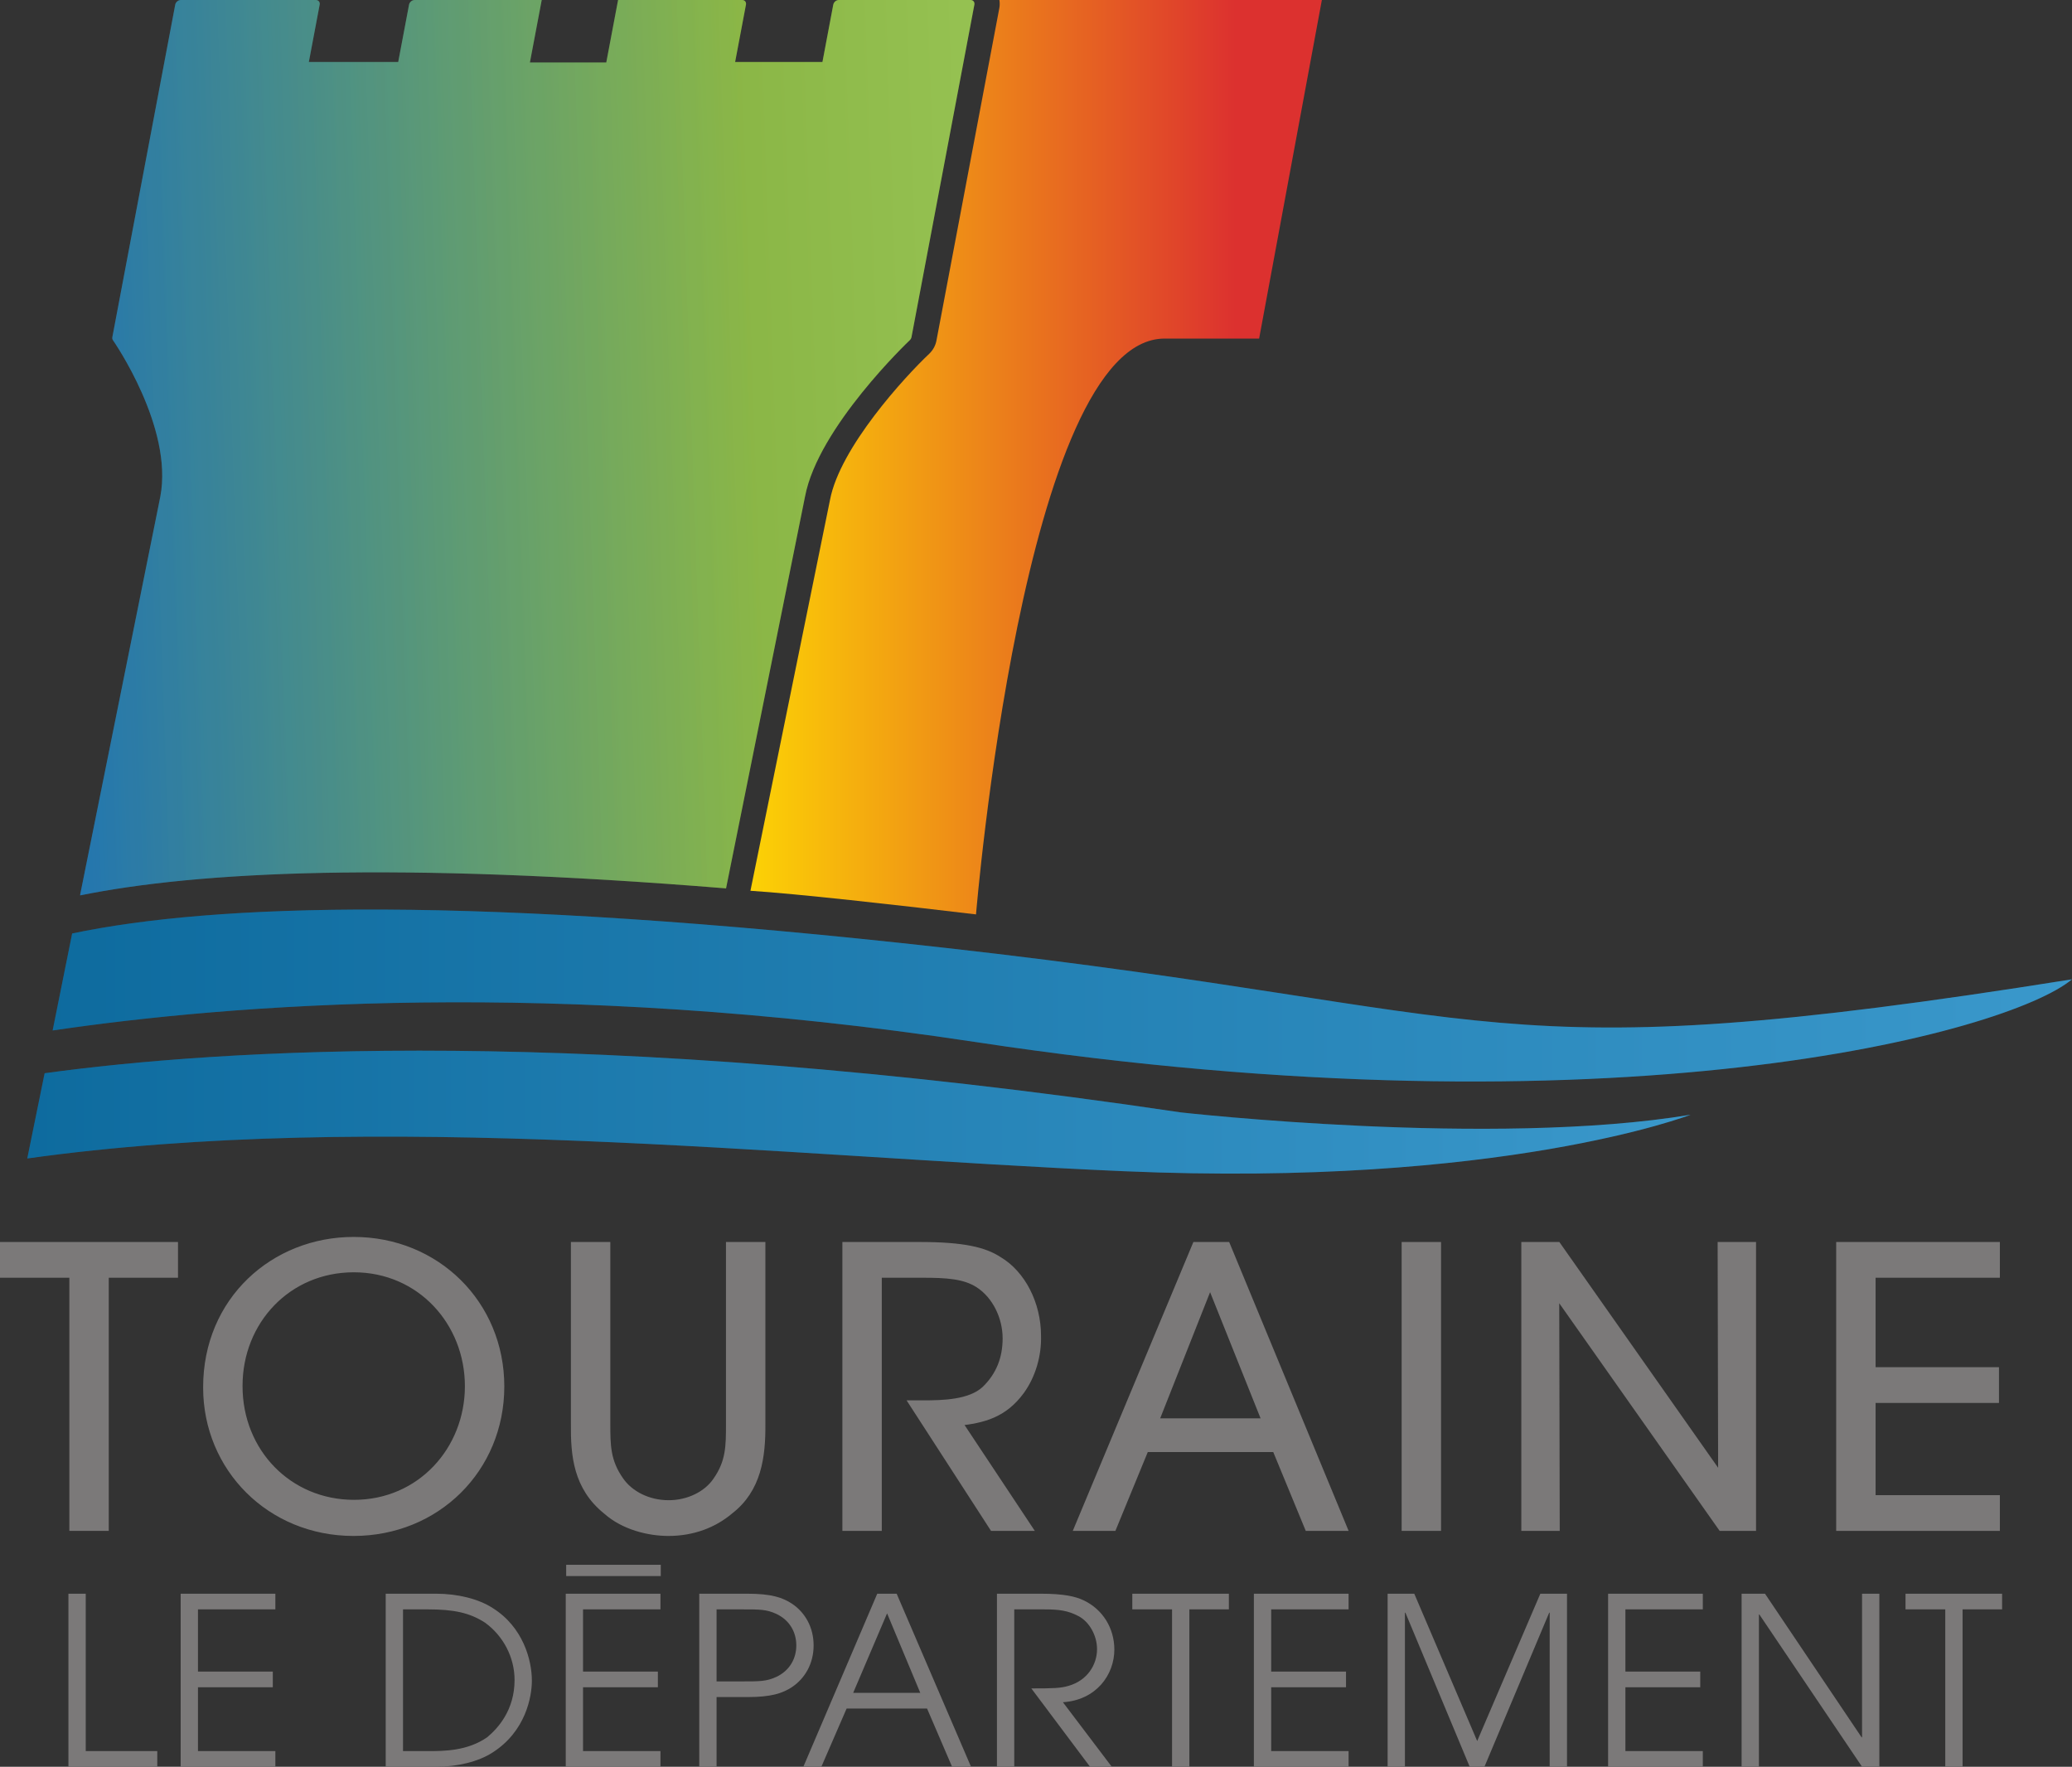 <?xml version="1.0" encoding="UTF-8" standalone="no"?>
<!-- Created with Inkscape (http://www.inkscape.org/) -->

<svg
   xmlns:dc="http://purl.org/dc/elements/1.1/"
   xmlns:cc="http://creativecommons.org/ns#"
   xmlns:rdf="http://www.w3.org/1999/02/22-rdf-syntax-ns#"
   xmlns:svg="http://www.w3.org/2000/svg"
   xmlns="http://www.w3.org/2000/svg"
   xmlns:sodipodi="http://sodipodi.sourceforge.net/DTD/sodipodi-0.dtd"
   xmlns:inkscape="http://www.inkscape.org/namespaces/inkscape"
   id="svg2"
   version="1.1"
   inkscape:version="0.48.2 r9819"
   width="661.469"
   height="564.026"
   xml:space="preserve"
   sodipodi:docname="logo_TOURAINE_Q.ai"><rect width="100%" height="100%" fill="#333333" stroke="none"/><defs
     id="defs6"><clipPath
       clipPathUnits="userSpaceOnUse"
       id="clipPath16"><path
         d="m 0,841.89 1190.551,0 0,-841.89 L 0,0 0,841.89 z"
         id="path18"
         inkscape:connector-curvature="0" /></clipPath><clipPath
       clipPathUnits="userSpaceOnUse"
       id="clipPath32"><path
         d="m 352.062,438.797 515.73,0 0,-43.92 -515.73,0 0,43.92 z"
         id="path34"
         inkscape:connector-curvature="0" /></clipPath><linearGradient
       x1="0"
       y1="0"
       x2="1"
       y2="0"
       gradientUnits="userSpaceOnUse"
       gradientTransform="matrix(515.73,0,0,-515.73,352.062,416.837)"
       spreadMethod="pad"
       id="linearGradient40"><stop
         style="stop-opacity:1;stop-color:#231f20"
         offset="0"
         id="stop42" /><stop
         style="stop-opacity:1;stop-color:#ffffff"
         offset="1"
         id="stop44" /></linearGradient><clipPath
       clipPathUnits="userSpaceOnUse"
       id="clipPath64"><path
         d="m 345.579,402.754 424.804,0 0,-31.402 -424.804,0 0,31.402 z"
         id="path66"
         inkscape:connector-curvature="0" /></clipPath><linearGradient
       x1="0"
       y1="0"
       x2="1"
       y2="0"
       gradientUnits="userSpaceOnUse"
       gradientTransform="matrix(424.804,0,0,-424.804,345.579,387.053)"
       spreadMethod="pad"
       id="linearGradient72"><stop
         style="stop-opacity:1;stop-color:#231f20"
         offset="0"
         id="stop74" /><stop
         style="stop-opacity:1;stop-color:#ffffff"
         offset="1"
         id="stop76" /></linearGradient><linearGradient
       x1="0"
       y1="0"
       x2="1"
       y2="0"
       gradientUnits="userSpaceOnUse"
       gradientTransform="matrix(237.886,0,9.92,-237.886,354.329,556.75)"
       spreadMethod="pad"
       id="linearGradient104"><stop
         style="stop-opacity:1;stop-color:#228bd4"
         offset="0"
         id="stop106" /><stop
         style="stop-opacity:1;stop-color:#7cb327"
         offset="0.741"
         id="stop108" /><stop
         style="stop-opacity:1;stop-color:#7cb327"
         offset="0.741"
         id="stop110" /><stop
         style="stop-opacity:1;stop-color:#7cb327"
         offset="1"
         id="stop112" /></linearGradient><clipPath
       clipPathUnits="userSpaceOnUse"
       id="clipPath120"><path
         d="m 0,841.89 1190.551,0 0,-841.89 L 0,0 0,841.89 z"
         id="path122"
         inkscape:connector-curvature="0" /></clipPath><clipPath
       clipPathUnits="userSpaceOnUse"
       id="clipPath128"><path
         d="m 359.091,671.087 228.395,0 0,-228.673 -228.395,0 0,228.673 z"
         id="path130"
         inkscape:connector-curvature="0" /></clipPath><linearGradient
       x1="0"
       y1="0"
       x2="1"
       y2="0"
       gradientUnits="userSpaceOnUse"
       gradientTransform="matrix(237.886,0,9.92,-237.886,354.329,556.75)"
       spreadMethod="pad"
       id="linearGradient136"><stop
         style="stop-opacity:1;stop-color:#231f20"
         offset="0"
         id="stop138" /><stop
         style="stop-opacity:1;stop-color:#ffffff"
         offset="1"
         id="stop140" /></linearGradient><linearGradient
       x1="0"
       y1="0"
       x2="1"
       y2="0"
       gradientUnits="userSpaceOnUse"
       gradientTransform="matrix(145.94,0,0,-145.94,530.274,554.321)"
       spreadMethod="pad"
       id="linearGradient168"><stop
         style="stop-opacity:1;stop-color:#fcd205"
         offset="0"
         id="stop170" /><stop
         style="stop-opacity:1;stop-color:#dc312f"
         offset="0.849"
         id="stop172" /><stop
         style="stop-opacity:1;stop-color:#dc312f"
         offset="0.849"
         id="stop174" /><stop
         style="stop-opacity:1;stop-color:#dc312f"
         offset="1"
         id="stop176" /></linearGradient><clipPath
       clipPathUnits="userSpaceOnUse"
       id="clipPath184"><path
         d="m 0,841.89 1190.551,0 0,-841.89 L 0,0 0,841.89 z"
         id="path186"
         inkscape:connector-curvature="0" /></clipPath></defs><sodipodi:namedview
     pagecolor="#ffffff"
     bordercolor="#666666"
     borderopacity="1"
     objecttolerance="10"
     gridtolerance="10"
     guidetolerance="10"
     inkscape:pageopacity="0"
     inkscape:pageshadow="2"
     inkscape:window-width="640"
     inkscape:window-height="480"
     id="namedview4"
     showgrid="false"
     fit-margin-top="0"
     fit-margin-left="0"
     fit-margin-right="0"
     fit-margin-bottom="0"
     inkscape:zoom="0.4360127"
     inkscape:cx="431.84307"
     inkscape:cy="263.59252"
     inkscape:window-x="0"
     inkscape:window-y="0"
     inkscape:window-maximized="0"
     inkscape:current-layer="g10" /><g
     id="g10"
     inkscape:groupmode="layer"
     inkscape:label="logo_TOURAINE_Q"
     transform="matrix(1.25,0,0,-1.25,-423.271,838.859)"><g
       id="g12"><g
         id="g14"
         clip-path="url(#clipPath16)"><g
           id="g20"
           transform="translate(640.148,386.993)"><path
             d="m 0,0 c -151.848,22.596 -246.348,15.998 -290.133,9.999 l -4.435,-21.77 c 89.893,12.543 192.225,0.553 279.913,-3.25 96.87,-4.213 144.89,14.419 144.89,14.419 C 79.771,-9.015 0,0 0,0"
             style="fill:#097ebe;fill-opacity:1;fill-rule:nonzero;stroke:none"
             id="path22"
             inkscape:connector-curvature="0" /></g><g
           id="g24"
           transform="translate(580.186,428.993)"><path
             d="m 0,0 c -121.426,13.619 -186.955,11.272 -223.143,3.69 l -4.981,-24.772 c 45.064,6.639 127.835,13.398 235.726,-2.955 163.878,-24.85 263.728,2.394 280.004,16.02 C 136.75,-32.06 144.795,-16.232 0,0"
             style="fill:#097ebe;fill-opacity:1;fill-rule:nonzero;stroke:none"
             id="path26"
             inkscape:connector-curvature="0" /></g><g
           id="g28"><g
             id="g30" /><g
             id="g46"><g
               clip-path="url(#clipPath32)"
               id="g48"
               style="opacity:0.2"><g
                 id="g50"><g
                   id="g52"><g
                     id="g54"><g
                       id="g56"><path
                         d="M 580.186,428.993 C 458.76,442.612 393.23,440.266 357.043,432.684 l -4.981,-24.773 c 45.064,6.639 127.834,13.399 235.725,-2.955 163.879,-24.85 263.729,2.395 280.005,16.021 -150.856,-24.043 -142.812,-8.216 -287.606,8.016"
                         style="fill:url(#linearGradient40);stroke:none"
                         id="path58"
                         inkscape:connector-curvature="0" /></g></g></g></g></g></g></g><g
           id="g60"><g
             id="g62" /><g
             id="g78"><g
               clip-path="url(#clipPath64)"
               id="g80"
               style="opacity:0.2"><g
                 id="g82"><g
                   id="g84"><g
                     id="g86"><g
                       id="g88"><path
                         d="M 640.147,386.993 C 488.3,409.589 393.8,402.991 350.015,396.992 l -4.436,-21.769 c 89.894,12.543 192.226,0.552 279.913,-3.251 96.87,-4.213 144.891,14.42 144.891,14.42 -50.465,-8.413 -130.236,0.601 -130.236,0.601"
                         style="fill:url(#linearGradient72);stroke:none"
                         id="path90"
                         inkscape:connector-curvature="0" /></g></g></g></g></g></g></g></g></g><g
       id="g92"><g
         id="g94"><g
           id="g100"><g
             id="g102"><path
               d="m 552.825,671.087 c -0.648,0 -1.272,-0.531 -1.4,-1.197 l 0,0 -2.763,-14.631 -22.298,0 2.766,14.631 c 0.126,0.666 -0.299,1.197 -0.947,1.197 l 0,0 -31.712,0 -0.228,-1.197 -0.225,-1.191 -2.564,-13.575 -9.031,0 -1.202,0 -9.271,0 2.568,13.575 0.223,1.191 0.227,1.197 -32.459,0 c -0.666,0 -1.299,-0.531 -1.426,-1.197 l 0,0 -2.765,-14.631 -22.825,0 2.762,14.631 c 0.129,0.666 -0.307,1.197 -0.967,1.197 l 0,0 -34.492,0 c -0.666,0 -1.301,-0.531 -1.428,-1.197 l 0,0 -16.055,-84.897 c -0.055,-0.294 0,-0.576 0.153,-0.793 l 0,0 c 0.157,-0.219 15.449,-22.225 12.103,-39.903 l 0,0 -20.471,-101.654 c -0.017,-0.082 0.003,-0.153 0.003,-0.229 l 0,0 c 29.918,6.075 80.341,8.663 164.943,1.786 l 0,0 20.177,100.097 c 3.343,17.678 26.507,39.684 26.741,39.903 l 0,0 c 0.23,0.217 0.392,0.499 0.445,0.793 l 0,0 16.057,84.897 c 0.127,0.666 -0.297,1.197 -0.946,1.197 l 0,0 -33.693,0 z"
               style="fill:url(#linearGradient104);stroke:none"
               id="path114"
               inkscape:connector-curvature="0" /></g></g></g></g><g
       id="g116"><g
         id="g118"
         clip-path="url(#clipPath120)"><g
           id="g124"><g
             id="g126" /><g
             id="g142"><g
               clip-path="url(#clipPath128)"
               id="g144"
               style="opacity:0.2"><g
                 id="g146"><g
                   id="g148"><g
                     id="g150"><g
                       id="g152"><path
                         d="m 359.099,442.644 c -0.018,-0.083 0.002,-0.154 0.002,-0.23 29.918,6.075 80.341,8.663 164.943,1.786 l 20.177,100.097 c 3.343,17.679 26.507,39.684 26.741,39.903 0.23,0.217 0.392,0.499 0.445,0.793 l 16.057,84.897 c 0.127,0.666 -0.297,1.197 -0.945,1.197 l -33.694,0 c -0.648,0 -1.271,-0.531 -1.4,-1.197 l -2.763,-14.63 -22.298,0 2.766,14.63 c 0.126,0.666 -0.299,1.197 -0.947,1.197 l -31.711,0 -0.229,-1.197 -0.225,-1.191 -2.564,-13.575 -9.031,0 -1.202,0 -9.271,0 2.568,13.575 0.223,1.191 0.227,1.197 -32.459,0 c -0.666,0 -1.299,-0.531 -1.426,-1.197 l -2.766,-14.63 -22.824,0 2.762,14.63 c 0.129,0.666 -0.307,1.197 -0.968,1.197 l -34.491,0 c -0.666,0 -1.301,-0.531 -1.428,-1.197 l -16.055,-84.897 c -0.055,-0.294 0,-0.576 0.154,-0.793 0.156,-0.219 15.448,-22.224 12.101,-39.903 L 359.099,442.644 z"
                         style="fill:url(#linearGradient136);stroke:none"
                         id="path154"
                         inkscape:connector-curvature="0" /></g></g></g></g></g></g></g></g></g><g
       id="g156"><g
         id="g158"><g
           id="g164"><g
             id="g166"><path
               d="m 593.856,671.087 c 0.113,-0.681 0.113,-1.386 -0.02,-2.087 l 0,0 -16.049,-84.852 c -0.233,-1.295 -0.9,-2.515 -1.879,-3.437 l 0,0 c -6.183,-5.837 -22.783,-23.917 -25.315,-37.304 l 0,0 -0.006,-0.028 -0.005,-0.028 -20.307,-99.762 c 11.314,-0.708 37.474,-3.618 57.609,-6.033 l 0,0 c 0,0 12.142,147.061 48.155,147.061 l 0,0 24.151,0 16.025,86.47 -82.359,0 z"
               style="fill:url(#linearGradient168);stroke:none"
               id="path178"
               inkscape:connector-curvature="0" /></g></g></g></g><g
       id="g180"><g
         id="g182"
         clip-path="url(#clipPath184)"><g
           id="g188"
           transform="translate(356.094,264.063)"><path
             d="m 0,0 4.419,0 0,-40.195 18.274,0 0,-4.002 L 0,-44.197 0,0 z"
             style="fill:#7b7979;fill-opacity:1;fill-rule:nonzero;stroke:none"
             id="path190"
             inkscape:connector-curvature="0" /></g><g
           id="g192"
           transform="translate(384.755,264.063)"><path
             d="m 0,0 24.189,0 0,-4.002 -19.768,0 0,-15.887 19.111,0 0,-4.002 -19.111,0 0,-16.304 19.768,0 0,-4.002 L 0,-44.197 0,0 z"
             style="fill:#7b7979;fill-opacity:1;fill-rule:nonzero;stroke:none"
             id="path194"
             inkscape:connector-curvature="0" /></g><g
           id="g196"
           transform="translate(441.544,223.868)"><path
             d="m 0,0 6.391,0 c 4.002,0 10.095,0 15.172,3.584 2.687,2.27 6.927,6.867 6.927,14.572 0,5.854 -2.926,11.289 -7.525,14.633 -3.942,2.568 -8.064,3.404 -14.574,3.404 L 0,36.193 0,0 z m -4.418,40.195 12.9,0 c 5.436,0 10.809,-1.314 14.395,-3.644 C 30.64,31.715 32.91,23.293 32.91,17.977 32.91,13.855 31.297,5.018 22.877,-0.357 19.291,-2.688 13.918,-4.002 8.482,-4.002 l -12.9,0 0,44.197 z"
             style="fill:#7b7979;fill-opacity:1;fill-rule:nonzero;stroke:none"
             id="path198"
             inkscape:connector-curvature="0" /></g><g
           id="g200"
           transform="translate(483.106,264.063)"><path
             d="m 0,0 24.188,0 0,-4.002 -19.771,0 0,-15.887 19.113,0 0,-4.002 -19.113,0 0,-16.304 19.771,0 0,-4.002 L 0,-44.197 0,0 z"
             style="fill:#7b7979;fill-opacity:1;fill-rule:nonzero;stroke:none"
             id="path202"
             inkscape:connector-curvature="0" /></g><g
           id="g204"
           transform="translate(521.622,241.667)"><path
             d="m 0,0 6.39,0 c 4.717,0 6.333,0 8.839,1.135 3.464,1.611 5.138,4.717 5.138,8.062 0,3.344 -1.674,6.449 -5.138,8.063 -2.506,1.135 -4.122,1.135 -8.839,1.135 L 0,18.395 0,0 z m -4.42,22.396 12.303,0 c 6.092,0 8.958,-0.955 11.408,-2.568 3.284,-2.211 5.496,-5.973 5.496,-10.631 0,-4.658 -2.212,-8.422 -5.496,-10.631 -2.45,-1.613 -5.316,-2.568 -11.408,-2.568 l -7.883,0 0,-17.799 -4.42,0 0,44.197 z"
             style="fill:#7b7979;fill-opacity:1;fill-rule:nonzero;stroke:none"
             id="path206"
             inkscape:connector-curvature="0" /></g><g
           id="g208"
           transform="translate(556.509,238.739)"><path
             d="M 0,0 17.142,0 8.662,20.307 0,0 z m 6.152,25.324 4.958,0 18.994,-44.197 -4.84,0 -6.39,14.873 -20.544,0 -6.452,-14.873 -4.599,0 18.873,44.197 z"
             style="fill:#7b7979;fill-opacity:1;fill-rule:nonzero;stroke:none"
             id="path210"
             inkscape:connector-curvature="0" /></g><g
           id="g212"
           transform="translate(593.231,264.063)"><path
             d="m 0,0 11.23,0 c 5.914,0 8.837,-0.717 10.87,-1.672 4.956,-2.33 7.883,-7.168 7.883,-12.601 0,-6.393 -4.599,-12.901 -13.138,-13.44 l 12.482,-16.484 -5.555,0 -14.991,20.008 c 5.615,0 7.525,0.06 9.495,0.658 4.839,1.373 7.287,5.433 7.287,9.375 0,3.465 -1.97,7.049 -4.837,8.482 -2.629,1.373 -4.899,1.672 -8.6,1.672 l -7.706,0 0,-40.195 -4.42,0 L 0,0 z"
             style="fill:#7b7979;fill-opacity:1;fill-rule:nonzero;stroke:none"
             id="path214"
             inkscape:connector-curvature="0" /></g><g
           id="g216"
           transform="translate(637.951,260.062)"><path
             d="m 0,0 -10.153,0 0,4.002 24.666,0 0,-4.002 -10.093,0 0,-40.195 -4.42,0 L 0,0 z"
             style="fill:#7b7979;fill-opacity:1;fill-rule:nonzero;stroke:none"
             id="path218"
             inkscape:connector-curvature="0" /></g><g
           id="g220"
           transform="translate(658.851,264.063)"><path
             d="m 0,0 24.188,0 0,-4.002 -19.77,0 0,-15.887 19.111,0 0,-4.002 -19.111,0 0,-16.304 19.77,0 0,-4.002 L 0,-44.197 0,0 z"
             style="fill:#7b7979;fill-opacity:1;fill-rule:nonzero;stroke:none"
             id="path222"
             inkscape:connector-curvature="0" /></g><g
           id="g224"
           transform="translate(693.005,264.063)"><path
             d="M 0,0 6.809,0 22.877,-37.627 39.003,0 l 6.808,0 0,-44.197 -4.42,0 0,39.359 -0.12,0 -16.542,-39.359 -3.764,0 -16.424,39.359 -0.121,0 0,-39.359 -4.42,0 L 0,0 z"
             style="fill:#7b7979;fill-opacity:1;fill-rule:nonzero;stroke:none"
             id="path226"
             inkscape:connector-curvature="0" /></g><g
           id="g228"
           transform="translate(749.317,264.063)"><path
             d="m 0,0 24.188,0 0,-4.002 -19.768,0 0,-15.887 19.112,0 0,-4.002 -19.112,0 0,-16.304 19.768,0 0,-4.002 L 0,-44.197 0,0 z"
             style="fill:#7b7979;fill-opacity:1;fill-rule:nonzero;stroke:none"
             id="path230"
             inkscape:connector-curvature="0" /></g><g
           id="g232"
           transform="translate(783.413,264.063)"><path
             d="m 0,0 5.973,0 24.666,-36.672 0.121,0 0,36.672 4.418,0 0,-44.197 -4.418,0 -26.221,38.881 -0.119,0 0,-38.881 -4.42,0 L 0,0 z"
             style="fill:#7b7979;fill-opacity:1;fill-rule:nonzero;stroke:none"
             id="path234"
             inkscape:connector-curvature="0" /></g><g
           id="g236"
           transform="translate(835.427,260.062)"><path
             d="m 0,0 -10.154,0 0,4.002 24.666,0 0,-4.002 -10.092,0 0,-40.195 -4.42,0 L 0,0 z"
             style="fill:#7b7979;fill-opacity:1;fill-rule:nonzero;stroke:none"
             id="path238"
             inkscape:connector-curvature="0" /></g><path
           d="m 483.216,271.448 24.158,0 0,-2.873 -24.158,0 0,2.873 z"
           style="fill:#7b7979;fill-opacity:1;fill-rule:nonzero;stroke:none"
           id="path240"
           inkscape:connector-curvature="0" /><g
           id="g242"
           transform="translate(357.33,345.762)"><path
             d="m 0,0 -17.713,0 0,7.127 43.46,0 0,-7.127 -17.681,0 0,-64.653 -8.066,0 L 0,0 z"
             style="fill:#7b7979;fill-opacity:1;fill-rule:nonzero;stroke:none"
             id="path244"
             inkscape:connector-curvature="0" /></g><g
           id="g246"
           transform="translate(357.33,345.762)"><path
             d="m 0,0 -17.713,0 0,7.127 43.46,0 0,-7.127 -17.681,0 0,-64.653 -8.066,0 L 0,0 z"
             style="fill:none;stroke:#7b7979;stroke-width:2;stroke-linecap:butt;stroke-linejoin:miter;stroke-miterlimit:10;stroke-opacity:1;stroke-dasharray:none"
             id="path248"
             inkscape:connector-curvature="0" /></g><g
           id="g250"
           transform="translate(399.562,317.063)"><path
             d="m 0,0 c 0,-16.836 12.699,-30.023 29.474,-30.023 17.001,0 29.311,13.705 29.311,30.023 0,16.35 -12.31,30.088 -29.376,30.088 C 12.505,30.088 0,16.707 0,0.098 L 0,0 z m -8.066,-0.26 c 0,22.118 17.138,37.379 37.442,37.379 21.083,0 37.476,-16.169 37.476,-37.183 0,-21.016 -16.36,-37.184 -37.508,-37.184 -21.245,0 -37.41,16.394 -37.41,36.891 l 0,0.097 z"
             style="fill:#7b7979;fill-opacity:1;fill-rule:nonzero;stroke:none"
             id="path252"
             inkscape:connector-curvature="0" /></g><g
           id="g254"
           transform="translate(399.562,317.063)"><path
             d="m 0,0 c 0,-16.836 12.699,-30.023 29.474,-30.023 17.001,0 29.311,13.705 29.311,30.023 0,16.35 -12.31,30.088 -29.376,30.088 C 12.505,30.088 0,16.707 0,0.098 L 0,0 z m -8.066,-0.26 c 0,22.118 17.138,37.379 37.442,37.379 21.083,0 37.476,-16.169 37.476,-37.183 0,-21.016 -16.36,-37.184 -37.508,-37.184 -21.245,0 -37.41,16.394 -37.41,36.891 l 0,0.097 z"
             style="fill:none;stroke:#7b7979;stroke-width:2;stroke-linecap:butt;stroke-linejoin:miter;stroke-miterlimit:10;stroke-opacity:1;stroke-dasharray:none"
             id="path256"
             inkscape:connector-curvature="0" /></g><g
           id="g258"
           transform="translate(493.489,352.889)"><path
             d="m 0,0 0,-45.489 c 0,-5.461 0.032,-9.567 3.392,-14.381 2.487,-3.652 7.205,-6.076 12.505,-6.076 5.141,0 9.858,2.359 12.281,5.947 3.359,4.781 3.359,8.92 3.359,14.51 l 0,45.489 8.067,0 0,-45.489 c 0.064,-8.348 -1.005,-16.588 -8.147,-22.084 -4.01,-3.397 -9.347,-5.5 -15.623,-5.5 -4.98,0 -11.322,1.519 -15.754,5.467 -7.596,6.111 -8.211,14.255 -8.146,22.117 L -8.066,0 0,0 z"
             style="fill:#7b7979;fill-opacity:1;fill-rule:nonzero;stroke:none"
             id="path260"
             inkscape:connector-curvature="0" /></g><g
           id="g262"
           transform="translate(493.489,352.889)"><path
             d="m 0,0 0,-45.489 c 0,-5.461 0.032,-9.567 3.392,-14.381 2.487,-3.652 7.205,-6.076 12.505,-6.076 5.141,0 9.858,2.359 12.281,5.947 3.359,4.781 3.359,8.92 3.359,14.51 l 0,45.489 8.067,0 0,-45.489 c 0.064,-8.348 -1.005,-16.588 -8.147,-22.084 -4.01,-3.397 -9.347,-5.5 -15.623,-5.5 -4.98,0 -11.322,1.519 -15.754,5.467 -7.596,6.111 -8.211,14.255 -8.146,22.117 L -8.066,0 0,0 z"
             style="fill:none;stroke:#7b7979;stroke-width:2;stroke-linecap:butt;stroke-linejoin:miter;stroke-miterlimit:10;stroke-opacity:1;stroke-dasharray:none"
             id="path264"
             inkscape:connector-curvature="0" /></g><g
           id="g266"
           transform="translate(554.755,352.889)"><path
             d="m 0,0 18.761,0 c 11.187,0 16.492,-1.327 20.146,-3.721 5.885,-3.493 9.828,-11.091 9.828,-19.27 0.129,-4.819 -1.294,-9.99 -4.235,-14.031 -4.297,-5.85 -9.468,-7.243 -16.027,-7.922 l 17.811,-26.836 -8.777,0 -20.271,31.336 2.362,0 c 5.043,0 12.054,0.131 15.9,3.683 3.78,3.653 5.43,8.08 5.43,13.153 0,5.398 -2.617,10.988 -7.109,13.895 -3.587,2.294 -8.047,2.586 -14.507,2.586 l -11.246,0 0,-64.653 L 0,-71.78 0,0 z"
             style="fill:#7b7979;fill-opacity:1;fill-rule:nonzero;stroke:none"
             id="path268"
             inkscape:connector-curvature="0" /></g><g
           id="g270"
           transform="translate(554.755,352.889)"><path
             d="m 0,0 18.761,0 c 11.187,0 16.492,-1.327 20.146,-3.721 5.885,-3.493 9.828,-11.091 9.828,-19.27 0.129,-4.819 -1.294,-9.99 -4.235,-14.031 -4.297,-5.85 -9.468,-7.243 -16.027,-7.922 l 17.811,-26.836 -8.777,0 -20.271,31.336 2.362,0 c 5.043,0 12.054,0.131 15.9,3.683 3.78,3.653 5.43,8.08 5.43,13.153 0,5.398 -2.617,10.988 -7.109,13.895 -3.587,2.294 -8.047,2.586 -14.507,2.586 l -11.246,0 0,-64.653 L 0,-71.78 0,0 z"
             style="fill:none;stroke:#7b7979;stroke-width:2;stroke-linecap:butt;stroke-linejoin:miter;stroke-miterlimit:10;stroke-opacity:1;stroke-dasharray:none"
             id="path272"
             inkscape:connector-curvature="0" /></g><g
           id="g274"
           transform="translate(647.661,343.784)"><path
             d="m 0,0 -14.217,-35.939 28.596,0 L 0,0 z m -24.851,-62.676 -8.713,0 29.97,71.78 7.804,0 29.68,-71.78 -8.781,0 -8.301,20.129 -33.388,0 -8.271,-20.129 z"
             style="fill:#7b7979;fill-opacity:1;fill-rule:nonzero;stroke:none"
             id="path276"
             inkscape:connector-curvature="0" /></g><g
           id="g278"
           transform="translate(647.661,343.784)"><path
             d="m 0,0 -14.217,-35.939 28.596,0 L 0,0 z m -24.851,-62.676 -8.713,0 29.97,71.78 7.804,0 29.68,-71.78 -8.781,0 -8.301,20.129 -33.388,0 -8.271,-20.129 z"
             style="fill:none;stroke:#7b7979;stroke-width:2;stroke-linecap:butt;stroke-linejoin:miter;stroke-miterlimit:10;stroke-opacity:1;stroke-dasharray:none"
             id="path280"
             inkscape:connector-curvature="0" /></g><path
           d="m 697.586,352.889 8.066,0 0,-71.78 -8.066,0 0,71.78 z"
           style="fill:#7b7979;fill-opacity:1;fill-rule:nonzero;stroke:#7b7979;stroke-width:2;stroke-linecap:butt;stroke-linejoin:miter;stroke-miterlimit:10;stroke-opacity:1;stroke-dasharray:none"
           id="path282"
           inkscape:connector-curvature="0" /><g
           id="g284"
           transform="translate(778.421,293.063)"><path
             d="m 0,0 -0.13,59.825 7.807,0 0,-71.78 -7.773,0 -42.495,60.309 0.13,-60.309 -7.808,0 0,71.78 8.193,0 L 0,0 z"
             style="fill:#7b7979;fill-opacity:1;fill-rule:nonzero;stroke:none"
             id="path286"
             inkscape:connector-curvature="0" /></g><g
           id="g288"
           transform="translate(778.421,293.063)"><path
             d="m 0,0 -0.13,59.825 7.807,0 0,-71.78 -7.773,0 -42.495,60.309 0.13,-60.309 -7.808,0 0,71.78 8.193,0 L 0,0 z"
             style="fill:none;stroke:#7b7979;stroke-width:2;stroke-linecap:butt;stroke-linejoin:miter;stroke-miterlimit:10;stroke-opacity:1;stroke-dasharray:none"
             id="path290"
             inkscape:connector-curvature="0" /></g><g
           id="g292"
           transform="translate(808.566,352.889)"><path
             d="m 0,0 39.804,0 0,-7.127 -31.738,0 0,-24.843 31.511,0 0,-7.127 -31.511,0 0,-25.556 31.738,0 0,-7.127 L 0,-71.78 0,0 z"
             style="fill:#7b7979;fill-opacity:1;fill-rule:nonzero;stroke:none"
             id="path294"
             inkscape:connector-curvature="0" /></g><g
           id="g296"
           transform="translate(808.566,352.889)"><path
             d="m 0,0 39.804,0 0,-7.127 -31.738,0 0,-24.843 31.511,0 0,-7.127 -31.511,0 0,-25.556 31.738,0 0,-7.127 L 0,-71.78 0,0 z"
             style="fill:none;stroke:#7b7979;stroke-width:2;stroke-linecap:butt;stroke-linejoin:miter;stroke-miterlimit:10;stroke-opacity:1;stroke-dasharray:none"
             id="path298"
             inkscape:connector-curvature="0" /></g></g></g></g></svg>